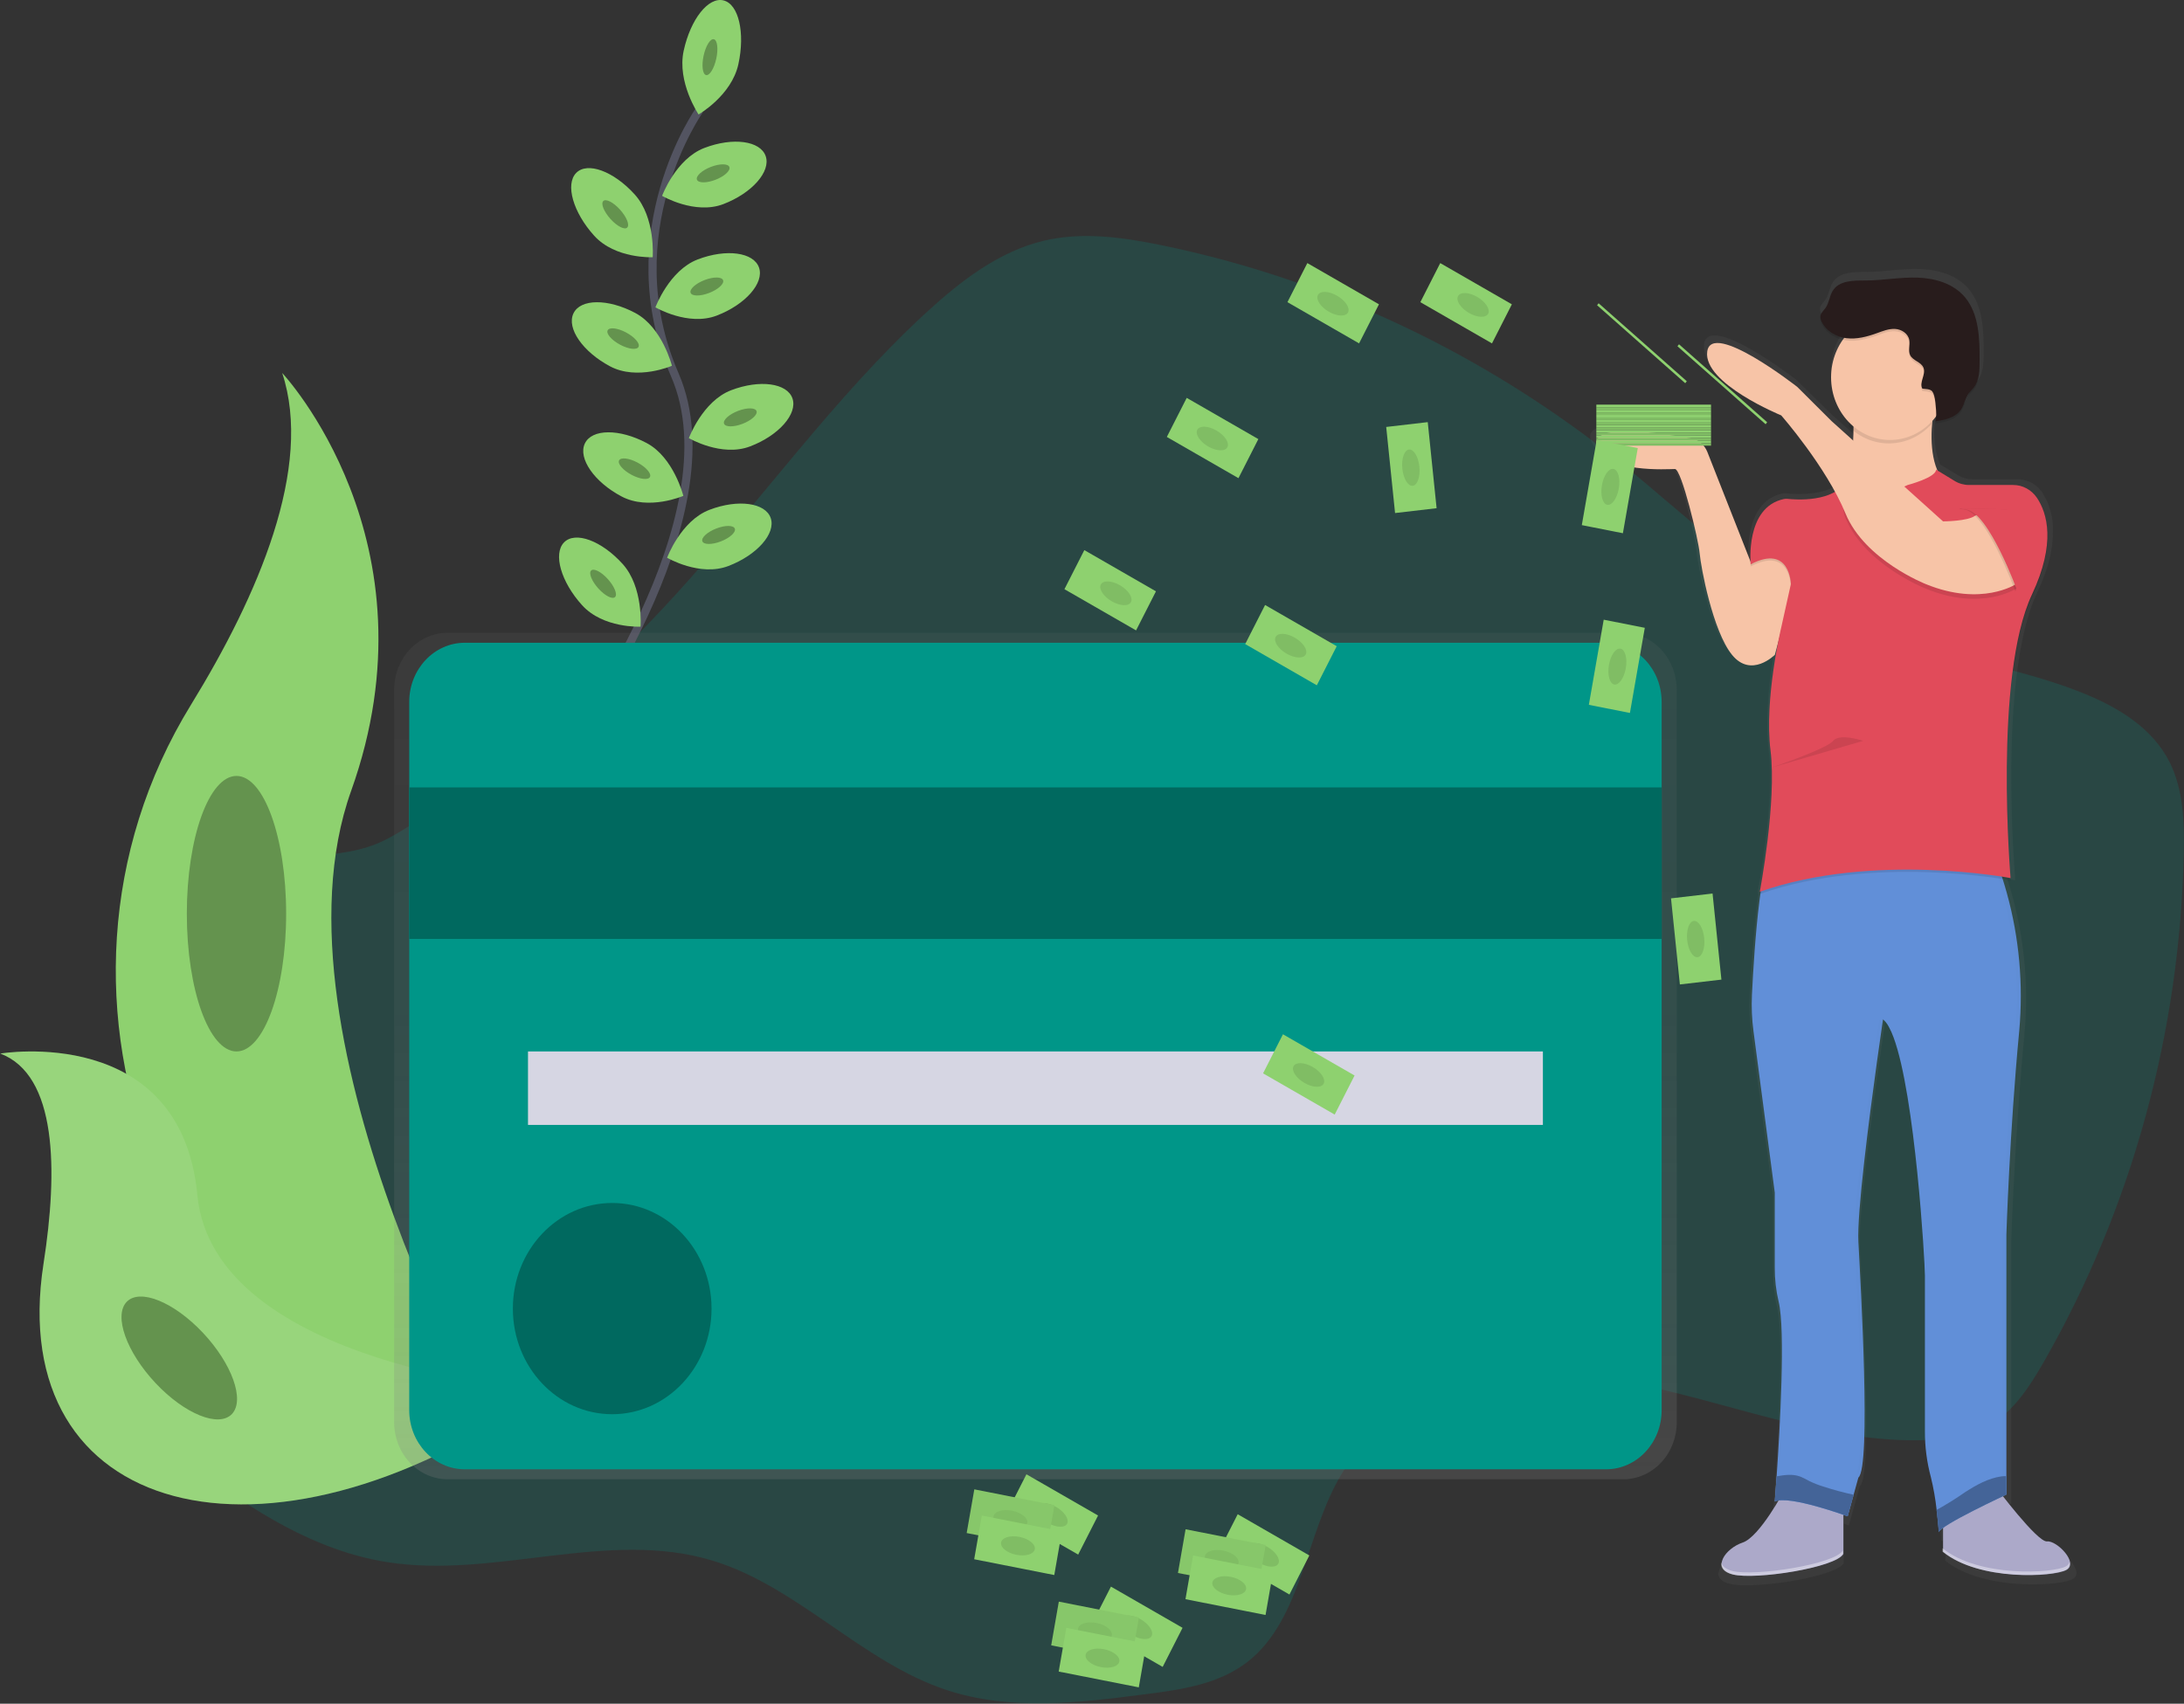 <svg width="537" height="419" viewBox="0 0 537 419" fill="none" xmlns="http://www.w3.org/2000/svg">
<rect x="0" y="0" width="537" height="419" fill="#333333" stroke="none"/>
<path opacity="0.2" d="M71.134 212.221C64.073 214.489 57.464 219.983 55.7 227.604C53.682 236.362 58.335 245.191 59.007 254.184C61.179 283.649 21.766 304.437 27.389 333.38C29.621 344.888 38.645 353.353 47.536 360.347C61.78 371.515 77.584 381.381 95.085 384.166C121.649 388.399 149.404 375.959 175.223 383.82C196.049 390.163 211.985 408.753 232.667 415.612C248.411 420.836 265.372 418.778 281.727 416.661C290.547 415.524 299.785 414.211 306.902 408.583C320.131 398.107 320.964 377.418 329.822 362.592C343.504 339.729 373.502 335.238 398.654 339.682C423.807 344.126 448.232 355.065 473.716 354.174C479.162 353.98 484.74 353.195 489.492 350.351C495.269 346.898 499.172 340.813 502.622 334.793C524.189 297.02 536.027 253.875 536.947 209.694C537.096 202.102 536.843 194.182 533.486 187.481C529.241 179.004 520.758 173.933 512.313 170.521C492.033 162.314 469.631 160.971 449.759 151.714C430.593 142.786 415.07 127.127 398.379 113.708C365.116 87.018 326.563 68.757 285.657 60.319C276.071 58.349 266.122 56.942 256.596 59.217C245.621 61.837 236.162 69.113 227.657 76.945C205.029 97.78 186.893 123.487 166.04 146.321C151.655 162.068 135.99 176.434 119.229 189.252C111.512 195.167 103.31 202.19 94.71 206.563C86.839 210.562 79.458 209.553 71.134 212.221Z" fill="#009688"/>
<path d="M171.999 27.05C171.999 27.05 150.694 57.142 165.935 92.216C181.177 127.291 139.371 183.647 139.371 183.647" stroke="#535461" stroke-width="2" stroke-miterlimit="10"/>
<path d="M181.552 15.788C179.859 23.532 171.762 28.146 171.762 28.146C171.762 28.146 166.415 20.202 168.107 12.458C169.799 4.714 174.171 -0.82 177.897 0.1C181.623 1.02 183.244 8.044 181.552 15.788Z" fill="#8ED16F"/>
<path d="M176.113 14.438C176.645 12.007 176.381 9.864 175.525 9.652C174.668 9.44 173.542 11.239 173.01 13.67C172.478 16.102 172.741 18.245 173.598 18.457C174.455 18.669 175.581 16.87 176.113 14.438Z" fill="#8ED16F"/>
<path opacity="0.3" d="M176.113 14.438C176.645 12.007 176.381 9.864 175.525 9.652C174.668 9.44 173.542 11.239 173.01 13.67C172.478 16.102 172.741 18.245 173.598 18.457C174.455 18.669 175.581 16.87 176.113 14.438Z" fill="black"/>
<path d="M177.869 50.194C170.836 52.891 162.793 48.166 162.793 48.166C162.793 48.166 166.156 39.074 173.195 36.383C180.234 33.692 186.976 34.624 188.271 38.411C189.567 42.198 184.903 47.498 177.869 50.194Z" fill="#8ED16F"/>
<path d="M175.894 44.224C178.1 43.375 179.646 41.974 179.347 41.094C179.048 40.215 177.017 40.19 174.81 41.039C172.604 41.887 171.058 43.288 171.357 44.168C171.656 45.047 173.687 45.072 175.894 44.224Z" fill="#8ED16F"/>
<path opacity="0.3" d="M175.894 44.224C178.1 43.375 179.646 41.974 179.347 41.094C179.048 40.215 177.017 40.19 174.81 41.039C172.604 41.887 171.058 43.288 171.357 44.168C171.656 45.047 173.687 45.072 175.894 44.224Z" fill="black"/>
<path d="M176.232 77.613C169.198 80.31 161.156 75.585 161.156 75.585C161.156 75.585 164.519 66.492 171.558 63.801C178.597 61.11 185.339 62.042 186.634 65.83C187.929 69.617 183.266 74.922 176.232 77.613Z" fill="#8ED16F"/>
<path d="M174.338 72.057C176.547 71.211 178.096 69.812 177.798 68.932C177.5 68.051 175.468 68.023 173.259 68.869C171.051 69.714 169.502 71.113 169.8 71.994C170.098 72.874 172.13 72.902 174.338 72.057Z" fill="#8ED16F"/>
<path opacity="0.3" d="M174.338 72.057C176.547 71.211 178.096 69.812 177.798 68.932C177.5 68.051 175.468 68.023 173.259 68.869C171.051 69.714 169.502 71.113 169.8 71.994C170.098 72.874 172.13 72.902 174.338 72.057Z" fill="black"/>
<path d="M184.451 109.78C177.417 112.477 169.375 107.752 169.375 107.752C169.375 107.752 172.738 98.659 179.777 95.968C186.816 93.278 193.558 94.21 194.853 97.997C196.148 101.784 191.485 107.101 184.451 109.78Z" fill="#8ED16F"/>
<path d="M182.558 104.238C184.767 103.393 186.316 101.993 186.018 101.113C185.72 100.233 183.688 100.204 181.479 101.05C179.271 101.896 177.722 103.295 178.02 104.175C178.318 105.056 180.35 105.084 182.558 104.238Z" fill="#8ED16F"/>
<path opacity="0.3" d="M182.558 104.238C184.767 103.393 186.316 101.993 186.018 101.113C185.72 100.233 183.688 100.204 181.479 101.05C179.271 101.896 177.722 103.295 178.02 104.175C178.318 105.056 180.35 105.084 182.558 104.238Z" fill="black"/>
<path d="M179.104 139.198C172.07 141.895 164.028 137.17 164.028 137.17C164.028 137.17 167.39 128.077 174.43 125.386C181.469 122.695 188.21 123.627 189.506 127.415C190.801 131.202 186.143 136.507 179.104 139.198Z" fill="#8ED16F"/>
<path d="M177.226 133.156C179.433 132.307 180.979 130.906 180.68 130.027C180.38 129.147 178.349 129.122 176.143 129.971C173.937 130.82 172.39 132.221 172.69 133.1C172.989 133.98 175.02 134.005 177.226 133.156Z" fill="#8ED16F"/>
<path opacity="0.3" d="M177.226 133.156C179.433 132.307 180.979 130.906 180.68 130.027C180.38 129.147 178.349 129.122 176.143 129.971C173.937 130.82 172.39 132.221 172.69 133.1C172.989 133.98 175.02 134.005 177.226 133.156Z" fill="black"/>
<path d="M146.113 57.986C151.306 63.708 160.484 63.262 160.484 63.262C160.484 63.262 161.239 53.524 156.046 47.803C150.854 42.081 144.421 39.724 141.675 42.526C138.93 45.329 140.92 52.264 146.113 57.986Z" fill="#8ED16F"/>
<path d="M154.229 55.955C154.862 55.305 154.053 53.323 152.423 51.527C150.793 49.731 148.958 48.801 148.325 49.451C147.692 50.101 148.501 52.084 150.131 53.88C151.761 55.676 153.596 56.605 154.229 55.955Z" fill="#8ED16F"/>
<path opacity="0.3" d="M154.229 55.955C154.862 55.305 154.053 53.323 152.423 51.527C150.793 49.731 148.958 48.801 148.325 49.451C147.692 50.101 148.501 52.084 150.131 53.88C151.761 55.676 153.596 56.605 154.229 55.955Z" fill="black"/>
<path d="M143.131 148.848C148.323 154.569 157.501 154.124 157.501 154.124C157.501 154.124 158.257 144.386 153.064 138.665C147.871 132.943 141.438 130.586 138.693 133.388C135.948 136.191 137.938 143.126 143.131 148.848Z" fill="#8ED16F"/>
<path d="M151.239 146.825C151.872 146.175 151.064 144.192 149.433 142.396C147.803 140.6 145.969 139.671 145.336 140.321C144.703 140.971 145.511 142.954 147.141 144.75C148.771 146.546 150.606 147.475 151.239 146.825Z" fill="#8ED16F"/>
<path opacity="0.3" d="M151.239 146.825C151.872 146.175 151.064 144.192 149.433 142.396C147.803 140.6 145.969 139.671 145.336 140.321C144.703 140.971 145.511 142.954 147.141 144.75C148.771 146.546 150.606 147.475 151.239 146.825Z" fill="black"/>
<path d="M150.016 90.1C156.708 93.653 165.213 89.96 165.213 89.96C165.213 89.96 162.87 80.515 156.184 76.963C149.498 73.41 142.69 73.445 140.986 77.103C139.283 80.761 143.324 86.548 150.016 90.1Z" fill="#8ED16F"/>
<path d="M157.01 85.289C157.403 84.452 156.019 82.87 153.919 81.755C151.819 80.641 149.798 80.416 149.405 81.253C149.012 82.09 150.396 83.672 152.496 84.787C154.596 85.902 156.617 86.126 157.01 85.289Z" fill="#8ED16F"/>
<path opacity="0.3" d="M157.01 85.289C157.403 84.452 156.019 82.87 153.919 81.755C151.819 80.641 149.798 80.416 149.405 81.253C149.012 82.09 150.396 83.672 152.496 84.787C154.596 85.902 156.617 86.126 157.01 85.289Z" fill="black"/>
<path d="M152.821 122.091C159.513 125.644 168.019 121.951 168.019 121.951C168.019 121.951 165.676 112.506 158.99 108.954C152.303 105.401 145.496 105.436 143.792 109.094C142.089 112.753 146.157 118.574 152.821 122.091Z" fill="#8ED16F"/>
<path d="M159.818 117.285C160.211 116.448 158.827 114.865 156.727 113.751C154.627 112.636 152.606 112.411 152.213 113.248C151.82 114.086 153.204 115.668 155.304 116.783C157.404 117.897 159.425 118.122 159.818 117.285Z" fill="#8ED16F"/>
<path opacity="0.3" d="M159.818 117.285C160.211 116.448 158.827 114.865 156.727 113.751C154.627 112.636 152.606 112.411 152.213 113.248C151.82 114.086 153.204 115.668 155.304 116.783C157.404 117.897 159.425 118.122 159.818 117.285Z" fill="black"/>
<path d="M69.387 91.73C69.387 91.73 108.298 133.113 86.332 194.522C64.365 255.931 123.987 358.049 123.987 358.049C123.987 358.049 123.347 357.949 122.162 357.726C42.233 342.724 2.545 245.513 46.974 173.3C63.472 146.45 77.06 114.957 69.387 91.73Z" fill="#8ED16F"/>
<path d="M0.081 259.108C0.081 259.108 44.482 251.587 48.528 293.908C52.574 336.229 133.909 342.097 133.909 342.097C133.909 342.097 133.357 342.484 132.382 343.176C65.225 390.075 1.029 373.039 10.703 310.786C14.308 287.635 14.01 264.39 0.081 259.108Z" fill="#8ED16F"/>
<g opacity="0.3">
<path opacity="0.3" d="M0.081 259.108C0.081 259.108 44.482 251.587 48.528 293.908C52.574 336.229 133.909 342.097 133.909 342.097C133.909 342.097 133.357 342.484 132.382 343.176C65.225 390.075 1.029 373.039 10.703 310.786C14.308 287.635 14.01 264.39 0.081 259.108Z" fill="white"/>
</g>
<path d="M58.147 258.587C64.891 258.587 70.357 243.419 70.357 224.708C70.357 205.997 64.891 190.829 58.147 190.829C51.404 190.829 45.938 205.997 45.938 224.708C45.938 243.419 51.404 258.587 58.147 258.587Z" fill="#8ED16F"/>
<path opacity="0.3" d="M58.147 258.587C64.891 258.587 70.357 243.419 70.357 224.708C70.357 205.997 64.891 190.829 58.147 190.829C51.404 190.829 45.938 205.997 45.938 224.708C45.938 243.419 51.404 258.587 58.147 258.587Z" fill="black"/>
<path d="M57.032 347.749C60.246 344.331 57.052 335.393 49.899 327.785C42.745 320.178 34.341 316.781 31.127 320.199C27.913 323.617 31.107 332.556 38.26 340.163C45.413 347.771 53.818 351.168 57.032 347.749Z" fill="#8ED16F"/>
<path opacity="0.3" d="M57.032 347.749C60.246 344.331 57.052 335.393 49.899 327.785C42.745 320.178 34.341 316.781 31.127 320.199C27.913 323.617 31.107 332.556 38.26 340.163C45.413 347.771 53.818 351.168 57.032 347.749Z" fill="black"/>
<path d="M399.112 155.625H110.079C106.586 155.625 103.237 157.1 100.767 159.727C98.297 162.353 96.91 165.916 96.91 169.63V349.8C96.91 353.515 98.297 357.077 100.767 359.704C103.237 362.33 106.586 363.806 110.079 363.806H399.112C402.604 363.806 405.954 362.33 408.424 359.704C410.893 357.077 412.281 353.515 412.281 349.8V169.63C412.281 165.916 410.893 162.353 408.424 159.727C405.954 157.1 402.604 155.625 399.112 155.625Z" fill="url(#paint0_linear)"/>
<path d="M394.889 158.075H114.296C106.743 158.075 100.62 164.587 100.62 172.62V346.811C100.62 354.843 106.743 361.355 114.296 361.355H394.889C402.442 361.355 408.565 354.843 408.565 346.811V172.62C408.565 164.587 402.442 158.075 394.889 158.075Z" fill="#009688"/>
<path d="M408.565 193.648H100.62V230.916H408.565V193.648Z" fill="#009688"/>
<path opacity="0.3" d="M408.565 193.648H100.62V230.916H408.565V193.648Z" fill="black"/>
<path d="M379.367 258.587H129.824V276.655H379.367V258.587Z" fill="#D6D6E3"/>
<path d="M150.528 347.807C164.018 347.807 174.953 336.177 174.953 321.831C174.953 307.484 164.018 295.854 150.528 295.854C137.039 295.854 126.103 307.484 126.103 321.831C126.103 336.177 137.039 347.807 150.528 347.807Z" fill="#009688"/>
<path opacity="0.3" d="M150.528 347.807C164.018 347.807 174.953 336.177 174.953 321.831C174.953 307.484 164.018 295.854 150.528 295.854C137.039 295.854 126.103 307.484 126.103 321.831C126.103 336.177 137.039 347.807 150.528 347.807Z" fill="black"/>
<path d="M391.059 107.951C391.453 109.277 392.29 110.403 393.412 111.117C398.478 114.676 409.492 113.919 410.815 113.919C411.096 113.919 411.465 114.453 411.873 115.35C413.819 119.618 416.834 132.128 417.038 134.942C417.308 138.348 420.285 154.288 425.158 160.227C425.307 160.408 425.455 160.578 425.599 160.737C430.378 165.843 435.984 160.227 435.984 160.227L436.789 157.254C436.563 158.427 436.309 159.793 436.056 161.323C435.929 162.091 435.802 162.906 435.681 163.744C434.955 168.468 434.573 173.244 434.54 178.031C434.527 179.769 434.597 181.506 434.749 183.237C434.793 183.717 434.843 184.192 434.904 184.655C435.152 186.763 435.274 188.886 435.267 191.01C435.223 203.626 432.197 219.32 432.197 219.32L432.313 219.279C432.241 219.672 432.197 219.865 432.197 219.865L432.373 219.807C432.289 220.389 432.208 220.985 432.131 221.595C431.106 229.509 430.516 239.358 430.235 245.044C430.089 248.044 430.215 251.052 430.609 254.026L435.989 294.306V313.066C435.971 315.909 436.297 318.742 436.96 321.496C438.713 328.584 437.268 353.324 436.458 365.06C436.232 368.261 436.056 370.501 436.006 371.145V371.339L436.16 371.274C436.16 371.409 436.16 371.48 436.16 371.48C436.39 371.375 436.631 371.3 436.877 371.257C434.744 374.774 430.88 380.59 427.908 381.569C426.157 382.136 424.6 383.234 423.427 384.729L423.35 384.84L423.239 385.004C422.872 385.527 422.649 386.148 422.595 386.798C422.552 386.686 422.518 386.571 422.495 386.452C422.269 387.76 423.008 388.956 425.329 389.536C426.682 389.811 428.058 389.928 429.435 389.888C437.483 389.888 451.766 387.255 453.342 384.424V374.657L453.601 374.745V374.833L454.588 375.179L457.295 365.518C460.541 362.961 457.846 317.217 457.295 306.706C456.798 297.126 462.371 259.02 463.358 252.308L463.226 252.138L463.375 251.159C463.573 251.312 463.758 251.485 463.926 251.675C464.25 252.084 464.532 252.528 464.769 253C465.235 253.839 465.635 254.717 465.965 255.626C471.412 270.071 473.865 311.378 473.865 315.083V353.927C473.853 357.761 474.354 361.576 475.353 365.26C475.853 367.198 476.24 369.168 476.51 371.157C476.626 371.937 476.725 372.711 476.819 373.449C476.913 374.188 477.007 375.032 477.078 375.724C477.078 375.906 477.117 376.082 477.133 376.246C477.15 376.41 477.133 376.404 477.133 376.486C477.282 378.016 477.359 379.019 477.359 379.019C477.38 378.935 477.417 378.857 477.47 378.79L477.497 379.159C477.536 379.02 477.61 378.894 477.712 378.796C477.936 378.562 478.18 378.35 478.44 378.163V383.099L478.308 382.993V383.844C483.919 388.346 493.053 389.706 500.065 389.653C504.612 389.653 508.295 389.067 509.573 388.387C511.403 387.431 510.4 385.204 508.736 383.498C507.446 382.173 505.764 381.153 504.7 381.282C502.925 381.487 496.856 374.176 493.676 370.172L494.034 370.002L494.541 369.768V305C494.541 305 495.357 279.428 497.788 254.137C498.942 241.388 497.523 228.525 493.626 216.406L493.549 216.166L494.288 216.289C495.07 216.418 495.489 216.494 495.489 216.494C495.489 216.494 495.489 216.295 495.44 215.908H495.489C495.489 215.908 494.541 204.939 494.53 191.163C494.53 175.545 495.771 156.504 500.903 145.729C503.857 139.526 504.844 134.59 504.761 130.698C504.89 127.272 503.963 123.896 502.121 121.083C501.348 119.951 500.297 119.067 499.083 118.527L498.979 118.463H498.924C498.037 118.081 497.091 117.882 496.134 117.876H485.049C483.766 117.878 482.505 117.524 481.389 116.85L477.051 114.236C475.606 110.877 475.397 106.714 475.706 102.81C475.706 102.499 475.761 102.189 475.788 101.884L476.103 101.532C476.345 101.256 476.571 100.946 476.792 100.682C476.787 100.913 476.77 101.144 476.742 101.374C476.687 101.743 476.593 101.96 476.444 102.007C478.815 101.678 481.461 101.18 482.916 99.234C482.976 99.158 483.032 99.076 483.087 98.993C483.517 98.253 483.873 97.467 484.151 96.648C484.354 96.089 484.627 95.561 484.961 95.077C485.325 94.573 485.799 94.163 486.19 93.682L486.256 93.6C487.651 91.841 487.728 89.32 487.745 87.022C487.772 81.441 487.618 75.297 484.106 71.112C481.19 67.629 476.538 66.31 472.123 66.158C467.707 66.006 463.303 66.85 458.893 66.873C455.894 66.873 452.278 66.82 450.625 69.459C449.814 70.754 449.715 72.448 448.833 73.691C448.326 74.406 447.549 75.022 447.505 75.913C447.499 76.324 447.598 76.729 447.791 77.086V77.127C448.861 79.366 451.132 80.761 453.502 81.201C453.101 81.714 452.733 82.254 452.4 82.819C450.952 85.279 450.188 88.124 450.195 91.026C450.195 91.367 450.195 91.701 450.228 92.035C450.474 95.977 452.126 99.669 454.847 102.359C454.803 102.687 454.759 103.015 454.709 103.338L454.809 103.431C455.121 103.732 455.446 104.018 455.784 104.287L455.905 104.387C455.905 104.592 455.905 104.797 455.905 104.973C455.905 105.313 455.905 105.659 455.872 105.993C455.839 106.327 455.872 106.533 455.839 106.802L455.768 106.738L450.382 101.954L441.722 93.43C441.722 93.43 420.07 76.669 418.984 84.636C418.853 86.051 419.22 87.468 420.015 88.611C423.989 95.06 437.654 100.547 437.654 100.547C437.654 100.547 445.801 109.71 451.253 119.588C451.06 119.7 450.867 119.805 450.663 119.905C445.812 122.303 438.735 121.288 438.735 121.288C430.56 122.643 429.821 132.169 429.865 136.021C429.865 136.202 429.865 136.378 429.865 136.537C429.865 136.695 429.865 136.73 429.865 136.818L419.017 109.728L418.984 109.646C418.63 108.764 418.073 107.991 417.364 107.399C416.655 106.806 415.816 106.414 414.927 106.257C407.673 104.961 389.543 102.259 391.059 107.951ZM436.475 371.175C436.633 371.135 436.793 371.103 436.954 371.081L436.904 371.163L436.475 371.175Z" fill="url(#paint1_linear)"/>
<path d="M490.677 365.635C490.677 365.635 500.952 379.37 503.328 379.089C505.704 378.808 511.233 384.412 508.074 386.124C504.916 387.836 486.73 388.926 477.756 381.639V370.659L490.677 365.635Z" fill="#ACA9C9"/>
<path d="M438.757 366.473C438.757 366.473 432.693 377.964 428.482 379.371C424.27 380.777 420.577 385.819 426.111 387.22C431.646 388.621 451.413 385.538 453.254 382.173V367.311L438.757 366.473Z" fill="#ACA9C9"/>
<path d="M431.144 253.592L436.381 293.328V311.8C436.365 314.603 436.683 317.396 437.329 320.113C439.038 327.107 437.632 351.506 436.838 363.085C436.579 366.86 436.381 369.275 436.381 369.275C439.804 367.593 454.301 372.916 454.301 372.916L455.768 367.61L456.936 363.389C460.1 360.869 457.487 315.745 456.936 305.351C456.578 298.252 459.555 275.236 461.462 261.442C462.013 257.543 462.46 254.407 462.73 252.519C462.901 251.347 462.994 250.696 462.994 250.696C463.575 251.2 464.058 251.819 464.416 252.519C464.87 253.348 465.259 254.214 465.58 255.11C470.882 269.362 473.297 310.106 473.297 313.735V352.052C473.286 355.832 473.774 359.595 474.747 363.231C475.399 365.883 475.876 368.581 476.174 371.304C476.549 374.346 476.725 376.797 476.725 376.797C476.99 375.114 493.329 367.546 493.329 367.546V303.645C493.329 303.645 494.117 278.437 496.493 253.475C497.514 242.12 496.485 230.662 493.461 219.719C492.805 217.333 492.149 215.31 491.581 213.71C490.617 210.984 489.927 209.477 489.927 209.477H436.105C435.201 209.659 434.451 211.593 433.773 214.53C433.332 216.5 432.947 218.916 432.61 221.565C431.613 229.368 431.039 239.082 430.764 244.699C430.625 247.669 430.752 250.647 431.144 253.592Z" fill="#618FD8"/>
<g opacity="0.1">
<path opacity="0.1" d="M492.381 367.728V303.827C492.381 303.827 493.169 278.619 495.545 253.656C497.92 228.694 488.93 209.653 488.93 209.653H489.983C489.983 209.653 498.94 228.712 496.597 253.656C494.255 278.601 493.433 303.827 493.433 303.827V367.728C493.433 367.728 477.095 375.296 476.83 376.979C476.83 376.979 476.83 376.603 476.748 375.959C480.309 373.326 492.381 367.728 492.381 367.728Z" fill="black"/>
<path opacity="0.1" d="M437.963 369.1C437.466 369.11 436.974 369.218 436.513 369.416V369.135C436.995 369.083 437.48 369.072 437.963 369.1Z" fill="black"/>
<path opacity="0.1" d="M456.016 363.53C459.18 361.009 456.567 315.886 456.016 305.492C455.464 295.098 462.079 250.842 462.079 250.842C462.425 251.127 462.732 251.462 462.989 251.839C462.019 258.452 456.594 296.048 457.074 305.492C457.625 315.863 460.238 360.986 457.074 363.53L454.439 373.057L453.48 372.717L456.016 363.53Z" fill="black"/>
</g>
<path d="M441.915 140.294L436.403 161.036C436.403 161.036 430.604 166.898 425.863 161.036C421.122 155.173 418.201 139.456 417.914 136.091C417.628 132.726 413.433 115.35 411.851 115.35C410.269 115.35 394.459 116.469 392.613 109.487C391.135 103.871 408.786 106.556 415.853 107.816C416.723 107.974 417.542 108.363 418.233 108.947C418.924 109.531 419.464 110.292 419.805 111.158L430.642 138.682C430.642 138.682 436.381 131.606 441.915 140.294Z" fill="#F7C4A7"/>
<path d="M477.492 92.088C477.492 92.088 470.64 112.547 479.338 119.834C488.037 127.121 448.232 129.085 448.232 129.085L453.634 123.622C453.634 123.622 457.454 107.506 454.819 94.051L477.492 92.088Z" fill="#F7C4A7"/>
<path opacity="0.1" d="M469.058 119.834C469.058 119.834 476.042 118.011 476.042 116.053L482.232 119.834H497.783C497.783 119.834 509.116 126.559 499.629 146.743C490.142 166.927 494.359 216.506 494.359 216.506C494.359 216.506 460.629 210.057 432.693 219.871C432.693 219.871 436.91 197.729 435.328 185.119C433.746 172.508 437.963 154.851 437.963 154.851L440.333 144.199C440.333 144.199 440.201 134.233 430.45 139.292C430.45 139.292 429 124.859 439.016 123.176C439.016 123.176 450.592 124.859 454.037 118.691C454.037 118.715 461.682 123.481 469.058 119.834Z" fill="black"/>
<path d="M469.058 119.278C469.058 119.278 476.042 117.454 476.042 115.496L480.578 118.269C481.662 118.93 482.89 119.277 484.139 119.278H495.015C496.152 119.274 497.273 119.558 498.286 120.107C499.299 120.655 500.175 121.452 500.842 122.432C503.339 126.166 505.577 133.529 499.629 146.186C490.142 166.365 494.359 215.949 494.359 215.949C494.359 215.949 460.629 209.5 432.693 219.314C432.693 219.314 436.91 197.172 435.328 184.562C433.746 171.952 437.963 154.335 437.963 154.335L440.333 143.683C440.333 143.683 440.201 133.717 430.449 138.776C430.449 138.776 429.038 124.741 438.602 122.736C438.868 122.674 439.141 122.654 439.412 122.678C441.457 122.906 450.988 123.639 454.042 118.146C454.036 118.152 461.682 122.918 469.058 119.278Z" fill="#E14B5A"/>
<path opacity="0.1" d="M495.677 144.779C495.677 144.779 487.243 150.384 473.539 144.779C473.539 144.779 458.518 138.917 453.772 127.403C449.026 115.889 477.751 129.367 477.751 129.367C477.751 129.367 483.814 129.367 485.655 127.966C487.496 126.565 500.417 138.612 495.677 144.779Z" fill="black"/>
<path d="M495.677 143.659C495.677 143.659 487.243 149.264 473.539 143.659C473.539 143.659 458.518 137.797 453.772 126.283C449.026 114.769 437.963 102.159 437.963 102.159C437.963 102.159 418.725 94.309 419.772 86.465C420.82 78.621 441.91 95.154 441.91 95.154L450.344 103.56L477.751 128.224C477.751 128.224 483.814 128.224 485.655 126.822C487.497 125.421 500.417 137.492 495.677 143.659Z" fill="#F7C4A7"/>
<path opacity="0.1" d="M454.566 94.89L477.227 92.926C476.062 96.631 475.269 100.457 474.862 104.34C472.228 107.245 468.626 108.934 464.832 109.044C461.039 109.154 457.356 107.675 454.577 104.926C455.154 101.609 455.151 98.206 454.566 94.89Z" fill="black"/>
<path d="M464.714 108.203C472.718 108.203 479.206 101.303 479.206 92.791C479.206 84.279 472.718 77.379 464.714 77.379C456.71 77.379 450.222 84.279 450.222 92.791C450.222 101.303 456.71 108.203 464.714 108.203Z" fill="#F7C4A7"/>
<path opacity="0.1" d="M472.668 96.138C471.82 94.649 473.545 92.709 472.977 91.079C472.453 89.578 470.37 89.32 469.67 87.919C469.118 86.788 469.67 85.398 469.449 84.15C469.135 82.538 467.503 81.535 465.954 81.453C464.405 81.371 462.912 81.987 461.44 82.514C459.042 83.376 456.517 84.038 454.004 83.734C451.49 83.429 448.982 81.975 447.863 79.589C447.68 79.241 447.583 78.85 447.582 78.451C447.626 77.572 448.387 76.968 448.877 76.265C449.737 75.04 449.836 73.369 450.619 72.091C452.218 69.488 455.729 69.552 458.651 69.541C462.95 69.541 467.228 68.685 471.527 68.837C475.827 68.99 480.347 70.285 483.197 73.721C486.615 77.854 486.769 83.904 486.741 89.414C486.741 91.683 486.653 94.151 485.292 95.904C484.895 96.414 484.41 96.836 484.029 97.358C483.202 98.53 482.982 100.031 482.205 101.221C480.827 103.338 478.137 103.853 475.739 104.193C476.444 104.094 475.86 99.07 475.739 98.607C475.276 96.297 474.774 96.344 472.668 96.138Z" fill="black"/>
<path d="M472.668 95.582C471.82 94.093 473.545 92.152 472.977 90.522C472.453 89.022 470.37 88.763 469.67 87.362C469.118 86.231 469.67 84.841 469.449 83.593C469.135 81.981 467.503 80.978 465.954 80.896C464.405 80.814 462.912 81.43 461.44 81.957C459.042 82.819 456.517 83.481 454.004 83.177C451.49 82.872 448.982 81.418 447.863 79.032C447.68 78.684 447.583 78.293 447.582 77.895C447.626 77.015 448.387 76.411 448.877 75.708C449.737 74.483 449.836 72.812 450.619 71.534C452.218 68.931 455.729 68.995 458.651 68.984C462.95 68.984 467.228 68.128 471.527 68.28C475.827 68.433 480.347 69.728 483.197 73.164C486.615 77.297 486.769 83.347 486.741 88.857C486.741 91.126 486.653 93.594 485.292 95.347C484.895 95.857 484.41 96.279 484.029 96.801C483.202 97.973 482.982 99.474 482.205 100.664C480.827 102.781 478.137 103.297 475.739 103.637C476.444 103.537 475.86 98.513 475.739 98.05C475.276 95.71 474.774 95.781 472.668 95.582Z" fill="#281C1C"/>
<path opacity="0.1" d="M495.544 145.483C495.544 145.483 488.428 125.861 482.894 125.304C477.359 124.747 493.433 125.304 493.433 125.304L498.703 135.393L495.544 145.483Z" fill="black"/>
<path d="M496.074 145.483C496.074 145.483 488.957 125.861 483.423 125.304C477.888 124.747 493.962 125.304 493.962 125.304L499.232 135.393L496.074 145.483Z" fill="#E14B5A"/>
<path d="M476.152 371.351C476.527 374.393 476.703 376.844 476.703 376.844C476.968 375.161 493.306 367.593 493.306 367.593V363.038C492.89 363.021 492.473 363.043 492.061 363.102C488.891 363.554 485.953 365.189 483.241 366.936C480.95 368.535 478.584 370.009 476.152 371.351Z" fill="#618FD8"/>
<path opacity="0.3" d="M476.152 371.351C476.527 374.393 476.703 376.844 476.703 376.844C476.968 375.161 493.306 367.593 493.306 367.593V363.038C492.89 363.021 492.473 363.043 492.061 363.102C488.891 363.554 485.953 365.189 483.241 366.936C480.95 368.535 478.584 370.009 476.152 371.351Z" fill="black"/>
<path d="M436.381 369.275C439.804 367.593 454.301 372.916 454.301 372.916L455.768 367.61C453.238 367.065 450.724 366.385 448.254 365.576C447.101 365.221 445.974 364.778 444.881 364.251C444.151 363.836 443.4 363.465 442.632 363.137C440.741 362.446 438.773 362.739 436.833 363.085C436.579 366.86 436.381 369.275 436.381 369.275Z" fill="#618FD8"/>
<path opacity="0.3" d="M436.381 369.275C439.804 367.593 454.301 372.916 454.301 372.916L455.768 367.61C453.238 367.065 450.724 366.385 448.254 365.576C447.101 365.221 445.974 364.778 444.881 364.251C444.151 363.836 443.4 363.465 442.632 363.137C440.741 362.446 438.773 362.739 436.833 363.085C436.579 366.86 436.381 369.275 436.381 369.275Z" fill="black"/>
<path opacity="0.4" d="M507.931 385.251C508.151 385.15 508.347 384.998 508.504 384.805C508.66 384.612 508.773 384.383 508.835 384.137C508.933 384.523 508.895 384.935 508.729 385.294C508.562 385.653 508.279 385.936 507.931 386.089C504.766 387.771 486.587 388.891 477.613 381.604V380.766C486.587 388.053 504.766 386.933 507.931 385.251Z" fill="white"/>
<path opacity="0.4" d="M425.973 386.37C431.486 387.771 451.275 384.688 453.116 381.323V382.161C451.269 385.526 431.508 388.61 425.973 387.209C423.713 386.622 422.991 385.45 423.217 384.166C423.394 385.116 424.22 385.901 425.973 386.37Z" fill="white"/>
<path opacity="0.1" d="M458.121 182.199C458.121 182.199 452.322 180.235 450.74 182.199C449.158 184.163 435.636 188.765 435.636 188.765" fill="black"/>
<path d="M392.508 105.19H420.704V104.557H392.508V105.19Z" fill="#8ED16F"/>
<path d="M392.508 105.823H420.704V105.19H392.508V105.823Z" fill="#8ED16F"/>
<path opacity="0.1" d="M392.508 105.823H420.704V105.19H392.508V105.823Z" fill="black"/>
<path d="M392.508 106.456H420.704V105.823H392.508V106.456Z" fill="#8ED16F"/>
<path d="M392.508 107.084H420.704V106.451H392.508V107.084Z" fill="#8ED16F"/>
<path opacity="0.1" d="M392.508 107.084H420.704V106.451H392.508V107.084Z" fill="black"/>
<path d="M392.508 107.717H420.704V107.084H392.508V107.717Z" fill="#8ED16F"/>
<path d="M392.508 108.344H420.704V107.711H392.508V108.344Z" fill="#8ED16F"/>
<path opacity="0.1" d="M392.508 108.344H420.704V107.711H392.508V108.344Z" fill="black"/>
<path d="M392.508 108.977H420.704V108.344H392.508V108.977Z" fill="#8ED16F"/>
<path d="M392.508 109.604H420.704V108.971H392.508V109.604Z" fill="#8ED16F"/>
<path opacity="0.1" d="M392.508 109.604H420.704V108.971H392.508V109.604Z" fill="black"/>
<path d="M392.508 100.148H420.704V99.515H392.508V100.148Z" fill="#8ED16F"/>
<path d="M412.451 85.158L434.129 104.333L434.51 103.846L412.832 84.672L412.451 85.158Z" fill="#8ED16F"/>
<path d="M392.688 75.07L414.366 94.245L414.746 93.758L393.068 74.584L392.688 75.07Z" fill="#8ED16F"/>
<path d="M392.508 100.776H420.704V100.143H392.508V100.776Z" fill="#8ED16F"/>
<path opacity="0.1" d="M392.508 100.776H420.704V100.143H392.508V100.776Z" fill="black"/>
<path d="M392.508 101.415H420.704V100.782H392.508V101.415Z" fill="#8ED16F"/>
<path d="M392.508 102.042H420.704V101.409H392.508V102.042Z" fill="#8ED16F"/>
<path opacity="0.1" d="M392.508 102.042H420.704V101.409H392.508V102.042Z" fill="black"/>
<path d="M392.508 102.669H420.704V102.036H392.508V102.669Z" fill="#8ED16F"/>
<path d="M392.508 103.302H420.704V102.669H392.508V103.302Z" fill="#8ED16F"/>
<path opacity="0.1" d="M392.508 103.302H420.704V102.669H392.508V103.302Z" fill="black"/>
<path d="M392.508 103.93H420.704V103.297H392.508V103.93Z" fill="#8ED16F"/>
<path d="M392.508 104.563H420.704V103.93H392.508V104.563Z" fill="#8ED16F"/>
<path opacity="0.1" d="M392.508 104.563H420.704V103.93H392.508V104.563Z" fill="black"/>
<path d="M388.934 129.146L399.037 131.141L402.693 110.201L392.591 108.205L388.934 129.146Z" fill="#8ED16F"/>
<path d="M398.025 120.149C398.45 117.713 397.868 115.556 396.724 115.33C395.581 115.105 394.309 116.896 393.884 119.331C393.459 121.766 394.041 123.923 395.184 124.149C396.328 124.375 397.599 122.584 398.025 120.149Z" fill="#8ED16F"/>
<path opacity="0.1" d="M398.025 120.149C398.45 117.713 397.868 115.556 396.724 115.33C395.581 115.105 394.309 116.896 393.884 119.331C393.459 121.766 394.041 123.923 395.184 124.149C396.328 124.375 397.599 122.584 398.025 120.149Z" fill="black"/>
<path d="M390.663 173.345L400.765 175.34L404.421 154.4L394.319 152.405L390.663 173.345Z" fill="#8ED16F"/>
<path d="M399.748 164.343C400.173 161.908 399.591 159.75 398.448 159.525C397.304 159.299 396.033 161.09 395.607 163.525C395.182 165.96 395.764 168.118 396.908 168.343C398.051 168.569 399.323 166.778 399.748 164.343Z" fill="#8ED16F"/>
<path opacity="0.1" d="M399.748 164.343C400.173 161.908 399.591 159.75 398.448 159.525C397.304 159.299 396.033 161.09 395.607 163.525C395.182 165.96 395.764 168.118 396.908 168.343C398.051 168.569 399.323 166.778 399.748 164.343Z" fill="black"/>
<path d="M354.124 64.704L349.234 74.315L366.847 84.451L371.737 74.841L354.124 64.704Z" fill="#8ED16F"/>
<path d="M365.911 77.143C366.469 76.055 365.26 74.209 363.211 73.02C361.161 71.831 359.047 71.749 358.489 72.838C357.931 73.926 359.14 75.772 361.189 76.961C363.239 78.15 365.353 78.231 365.911 77.143Z" fill="#8ED16F"/>
<path opacity="0.1" d="M365.911 77.143C366.469 76.055 365.26 74.209 363.211 73.02C361.161 71.831 359.047 71.749 358.489 72.838C357.931 73.926 359.14 75.772 361.189 76.961C363.239 78.15 365.353 78.231 365.911 77.143Z" fill="black"/>
<path d="M315.451 254.368L310.561 263.979L328.173 274.115L333.063 264.505L315.451 254.368Z" fill="#8ED16F"/>
<path d="M325.464 266.505C326.017 265.417 324.806 263.58 322.757 262.401C320.709 261.222 318.6 261.148 318.046 262.236C317.493 263.324 318.705 265.161 320.753 266.34C322.801 267.519 324.91 267.592 325.464 266.505Z" fill="#8ED16F"/>
<path opacity="0.1" d="M325.464 266.505C326.017 265.417 324.806 263.58 322.757 262.401C320.709 261.222 318.6 261.148 318.046 262.236C317.493 263.324 318.705 265.161 320.753 266.34C322.801 267.519 324.91 267.592 325.464 266.505Z" fill="black"/>
<path d="M291.789 97.851L286.899 107.462L304.512 117.598L309.402 107.988L291.789 97.851Z" fill="#8ED16F"/>
<path d="M301.798 109.979C302.351 108.891 301.139 107.054 299.091 105.875C297.043 104.696 294.934 104.622 294.38 105.71C293.827 106.798 295.038 108.635 297.087 109.814C299.135 110.993 301.244 111.067 301.798 109.979Z" fill="#8ED16F"/>
<path opacity="0.1" d="M301.798 109.979C302.351 108.891 301.139 107.054 299.091 105.875C297.043 104.696 294.934 104.622 294.38 105.71C293.827 106.798 295.038 108.635 297.087 109.814C299.135 110.993 301.244 111.067 301.798 109.979Z" fill="black"/>
<path d="M321.445 64.702L316.555 74.313L334.168 84.449L339.058 74.838L321.445 64.702Z" fill="#8ED16F"/>
<path d="M331.453 76.83C332.007 75.742 330.795 73.904 328.747 72.726C326.698 71.547 324.589 71.473 324.036 72.561C323.482 73.649 324.694 75.486 326.742 76.665C328.791 77.844 330.9 77.917 331.453 76.83Z" fill="#8ED16F"/>
<path opacity="0.1" d="M331.453 76.83C332.007 75.742 330.795 73.904 328.747 72.726C326.698 71.547 324.589 71.473 324.036 72.561C323.482 73.649 324.694 75.486 326.742 76.665C328.791 77.844 330.9 77.917 331.453 76.83Z" fill="black"/>
<path d="M351.053 103.816L340.839 105.004L343.016 126.176L353.23 124.988L351.053 103.816Z" fill="#8ED16F"/>
<path d="M347.358 119.472C348.514 119.338 349.246 117.233 348.993 114.771C348.74 112.308 347.597 110.421 346.441 110.556C345.285 110.69 344.553 112.795 344.806 115.257C345.06 117.72 346.202 119.607 347.358 119.472Z" fill="#8ED16F"/>
<path opacity="0.1" d="M347.358 119.472C348.514 119.338 349.246 117.233 348.993 114.771C348.74 112.308 347.597 110.421 346.441 110.556C345.285 110.69 344.553 112.795 344.806 115.257C345.06 117.72 346.202 119.607 347.358 119.472Z" fill="black"/>
<path d="M421.083 219.75L410.868 220.938L413.045 242.11L423.259 240.922L421.083 219.75Z" fill="#8ED16F"/>
<path d="M417.392 235.407C418.548 235.272 419.28 233.167 419.027 230.705C418.774 228.243 417.632 226.356 416.476 226.49C415.319 226.625 414.588 228.73 414.841 231.192C415.094 233.654 416.236 235.541 417.392 235.407Z" fill="#8ED16F"/>
<path opacity="0.1" d="M417.392 235.407C418.548 235.272 419.28 233.167 419.027 230.705C418.774 228.243 417.632 226.356 416.476 226.49C415.319 226.625 414.588 228.73 414.841 231.192C415.094 233.654 416.236 235.541 417.392 235.407Z" fill="black"/>
<path d="M311.058 148.791L306.168 158.402L323.78 168.538L328.671 158.928L311.058 148.791Z" fill="#8ED16F"/>
<path d="M321.063 160.927C321.616 159.839 320.405 158.002 318.356 156.823C316.308 155.644 314.199 155.57 313.645 156.658C313.092 157.746 314.304 159.583 316.352 160.762C318.4 161.941 320.509 162.015 321.063 160.927Z" fill="#8ED16F"/>
<path opacity="0.1" d="M321.063 160.927C321.616 159.839 320.405 158.002 318.356 156.823C316.308 155.644 314.199 155.57 313.645 156.658C313.092 157.746 314.304 159.583 316.352 160.762C318.4 161.941 320.509 162.015 321.063 160.927Z" fill="black"/>
<path d="M266.613 135.291L261.723 144.902L279.335 155.038L284.226 145.428L266.613 135.291Z" fill="#8ED16F"/>
<path d="M278.084 148.065C278.642 146.977 277.433 145.13 275.384 143.942C273.334 142.753 271.22 142.671 270.662 143.76C270.104 144.848 271.313 146.694 273.362 147.883C275.412 149.072 277.526 149.153 278.084 148.065Z" fill="#8ED16F"/>
<path opacity="0.1" d="M278.084 148.065C278.642 146.977 277.433 145.13 275.384 143.942C273.334 142.753 271.22 142.671 270.662 143.76C270.104 144.848 271.313 146.694 273.362 147.883C275.412 149.072 277.526 149.153 278.084 148.065Z" fill="black"/>
<path d="M252.378 362.582L247.488 372.192L265.101 382.329L269.991 372.718L252.378 362.582Z" fill="#8ED16F"/>
<path d="M262.386 374.712C262.939 373.624 261.727 371.787 259.679 370.608C257.631 369.429 255.522 369.356 254.968 370.443C254.415 371.531 255.627 373.369 257.675 374.547C259.723 375.726 261.832 375.8 262.386 374.712Z" fill="#8ED16F"/>
<path opacity="0.1" d="M262.386 374.712C262.939 373.624 261.727 371.787 259.679 370.608C257.631 369.429 255.522 369.356 254.968 370.443C254.415 371.531 255.627 373.369 257.675 374.547C259.723 375.726 261.832 375.8 262.386 374.712Z" fill="black"/>
<path d="M239.564 366.286L237.689 377.03L257.38 380.915L259.254 370.171L239.564 366.286Z" fill="#8ED16F"/>
<path opacity="0.05" d="M239.564 366.286L237.689 377.03L257.38 380.915L259.254 370.171L239.564 366.286Z" fill="black"/>
<path d="M252.598 374.555C252.81 373.339 251.126 371.987 248.836 371.535C246.546 371.083 244.518 371.703 244.306 372.919C244.094 374.135 245.778 375.487 248.068 375.939C250.358 376.39 252.386 375.771 252.598 374.555Z" fill="#8ED16F"/>
<path opacity="0.1" d="M252.598 374.555C252.81 373.339 251.126 371.987 248.836 371.535C246.546 371.083 244.518 371.703 244.306 372.919C244.094 374.135 245.778 375.487 248.068 375.939C250.358 376.39 252.386 375.771 252.598 374.555Z" fill="black"/>
<path d="M241.409 372.729L239.534 383.474L259.225 387.359L261.099 376.614L241.409 372.729Z" fill="#8ED16F"/>
<path d="M254.437 380.998C254.65 379.782 252.965 378.43 250.675 377.978C248.385 377.526 246.357 378.146 246.145 379.362C245.933 380.578 247.617 381.93 249.907 382.382C252.197 382.834 254.225 382.214 254.437 380.998Z" fill="#8ED16F"/>
<path opacity="0.1" d="M254.437 380.998C254.65 379.782 252.965 378.43 250.675 377.978C248.385 377.526 246.357 378.146 246.145 379.362C245.933 380.578 247.617 381.93 249.907 382.382C252.197 382.834 254.225 382.214 254.437 380.998Z" fill="black"/>
<path d="M273.154 390.204L268.263 399.815L285.876 409.952L290.766 400.341L273.154 390.204Z" fill="#8ED16F"/>
<path d="M283.167 402.335C283.72 401.247 282.508 399.41 280.46 398.231C278.412 397.052 276.303 396.978 275.749 398.066C275.196 399.154 276.408 400.991 278.456 402.17C280.504 403.349 282.613 403.423 283.167 402.335Z" fill="#8ED16F"/>
<path opacity="0.1" d="M283.167 402.335C283.72 401.247 282.508 399.41 280.46 398.231C278.412 397.052 276.303 396.978 275.749 398.066C275.196 399.154 276.408 400.991 278.456 402.17C280.504 403.349 282.613 403.423 283.167 402.335Z" fill="black"/>
<path d="M260.343 393.901L258.469 404.646L278.159 408.531L280.033 397.786L260.343 393.901Z" fill="#8ED16F"/>
<path opacity="0.05" d="M260.343 393.901L258.469 404.646L278.159 408.531L280.033 397.786L260.343 393.901Z" fill="black"/>
<path d="M273.372 402.17C273.584 400.954 271.9 399.602 269.61 399.15C267.32 398.698 265.292 399.318 265.08 400.534C264.868 401.75 266.552 403.102 268.842 403.554C271.132 404.006 273.16 403.386 273.372 402.17Z" fill="#8ED16F"/>
<path opacity="0.1" d="M273.372 402.17C273.584 400.954 271.9 399.602 269.61 399.15C267.32 398.698 265.292 399.318 265.08 400.534C264.868 401.75 266.552 403.102 268.842 403.554C271.132 404.006 273.16 403.386 273.372 402.17Z" fill="black"/>
<path d="M262.187 400.352L260.312 411.096L280.003 414.981L281.877 404.237L262.187 400.352Z" fill="#8ED16F"/>
<path d="M275.221 408.62C275.433 407.404 273.749 406.052 271.459 405.6C269.169 405.149 267.141 405.768 266.929 406.984C266.717 408.2 268.401 409.552 270.691 410.004C272.981 410.456 275.009 409.836 275.221 408.62Z" fill="#8ED16F"/>
<path opacity="0.1" d="M275.221 408.62C275.433 407.404 273.749 406.052 271.459 405.6C269.169 405.149 267.141 405.768 266.929 406.984C266.717 408.2 268.401 409.552 270.691 410.004C272.981 410.456 275.009 409.836 275.221 408.62Z" fill="black"/>
<path d="M304.325 372.403L299.435 382.014L317.047 392.15L321.937 382.54L304.325 372.403Z" fill="#8ED16F"/>
<path d="M314.327 384.531C314.881 383.443 313.669 381.606 311.621 380.427C309.572 379.248 307.463 379.174 306.91 380.262C306.356 381.35 307.568 383.187 309.616 384.366C311.665 385.545 313.774 385.619 314.327 384.531Z" fill="#8ED16F"/>
<path opacity="0.1" d="M314.327 384.531C314.881 383.443 313.669 381.606 311.621 380.427C309.572 379.248 307.463 379.174 306.91 380.262C306.356 381.35 307.568 383.187 309.616 384.366C311.665 385.545 313.774 385.619 314.327 384.531Z" fill="black"/>
<path d="M291.511 376.103L289.637 386.848L309.327 390.733L311.202 379.988L291.511 376.103Z" fill="#8ED16F"/>
<path opacity="0.05" d="M291.511 376.103L289.637 386.848L309.327 390.733L311.202 379.988L291.511 376.103Z" fill="black"/>
<path d="M304.54 384.372C304.752 383.156 303.068 381.804 300.778 381.352C298.488 380.901 296.46 381.52 296.248 382.736C296.036 383.952 297.72 385.304 300.01 385.756C302.3 386.208 304.328 385.588 304.54 384.372Z" fill="#8ED16F"/>
<path opacity="0.1" d="M304.54 384.372C304.752 383.156 303.068 381.804 300.778 381.352C298.488 380.901 296.46 381.52 296.248 382.736C296.036 383.952 297.72 385.304 300.01 385.756C302.3 386.208 304.328 385.588 304.54 384.372Z" fill="black"/>
<path d="M293.355 382.553L291.481 393.297L311.171 397.182L313.045 386.438L293.355 382.553Z" fill="#8ED16F"/>
<path d="M306.389 390.822C306.601 389.606 304.917 388.254 302.627 387.802C300.337 387.351 298.309 387.97 298.097 389.186C297.885 390.402 299.569 391.754 301.859 392.206C304.149 392.658 306.177 392.038 306.389 390.822Z" fill="#8ED16F"/>
<path opacity="0.1" d="M306.389 390.822C306.601 389.606 304.917 388.254 302.627 387.802C300.337 387.351 298.309 387.97 298.097 389.186C297.885 390.402 299.569 391.754 301.859 392.206C304.149 392.658 306.177 392.038 306.389 390.822Z" fill="black"/>
<defs>
<linearGradient id="paint0_linear" x1="254.595" y1="363.806" x2="254.595" y2="155.625" gradientUnits="userSpaceOnUse">
<stop stop-color="#808080" stop-opacity="0.25"/>
<stop offset="0.54" stop-color="#808080" stop-opacity="0.12"/>
<stop offset="1" stop-color="#808080" stop-opacity="0.1"/>
</linearGradient>
<linearGradient id="paint1_linear" x1="-354166" y1="245402" x2="-354166" y2="66630.4" gradientUnits="userSpaceOnUse">
<stop stop-color="#808080" stop-opacity="0.25"/>
<stop offset="0.54" stop-color="#808080" stop-opacity="0.12"/>
<stop offset="1" stop-color="#808080" stop-opacity="0.1"/>
</linearGradient>
</defs>
</svg>
